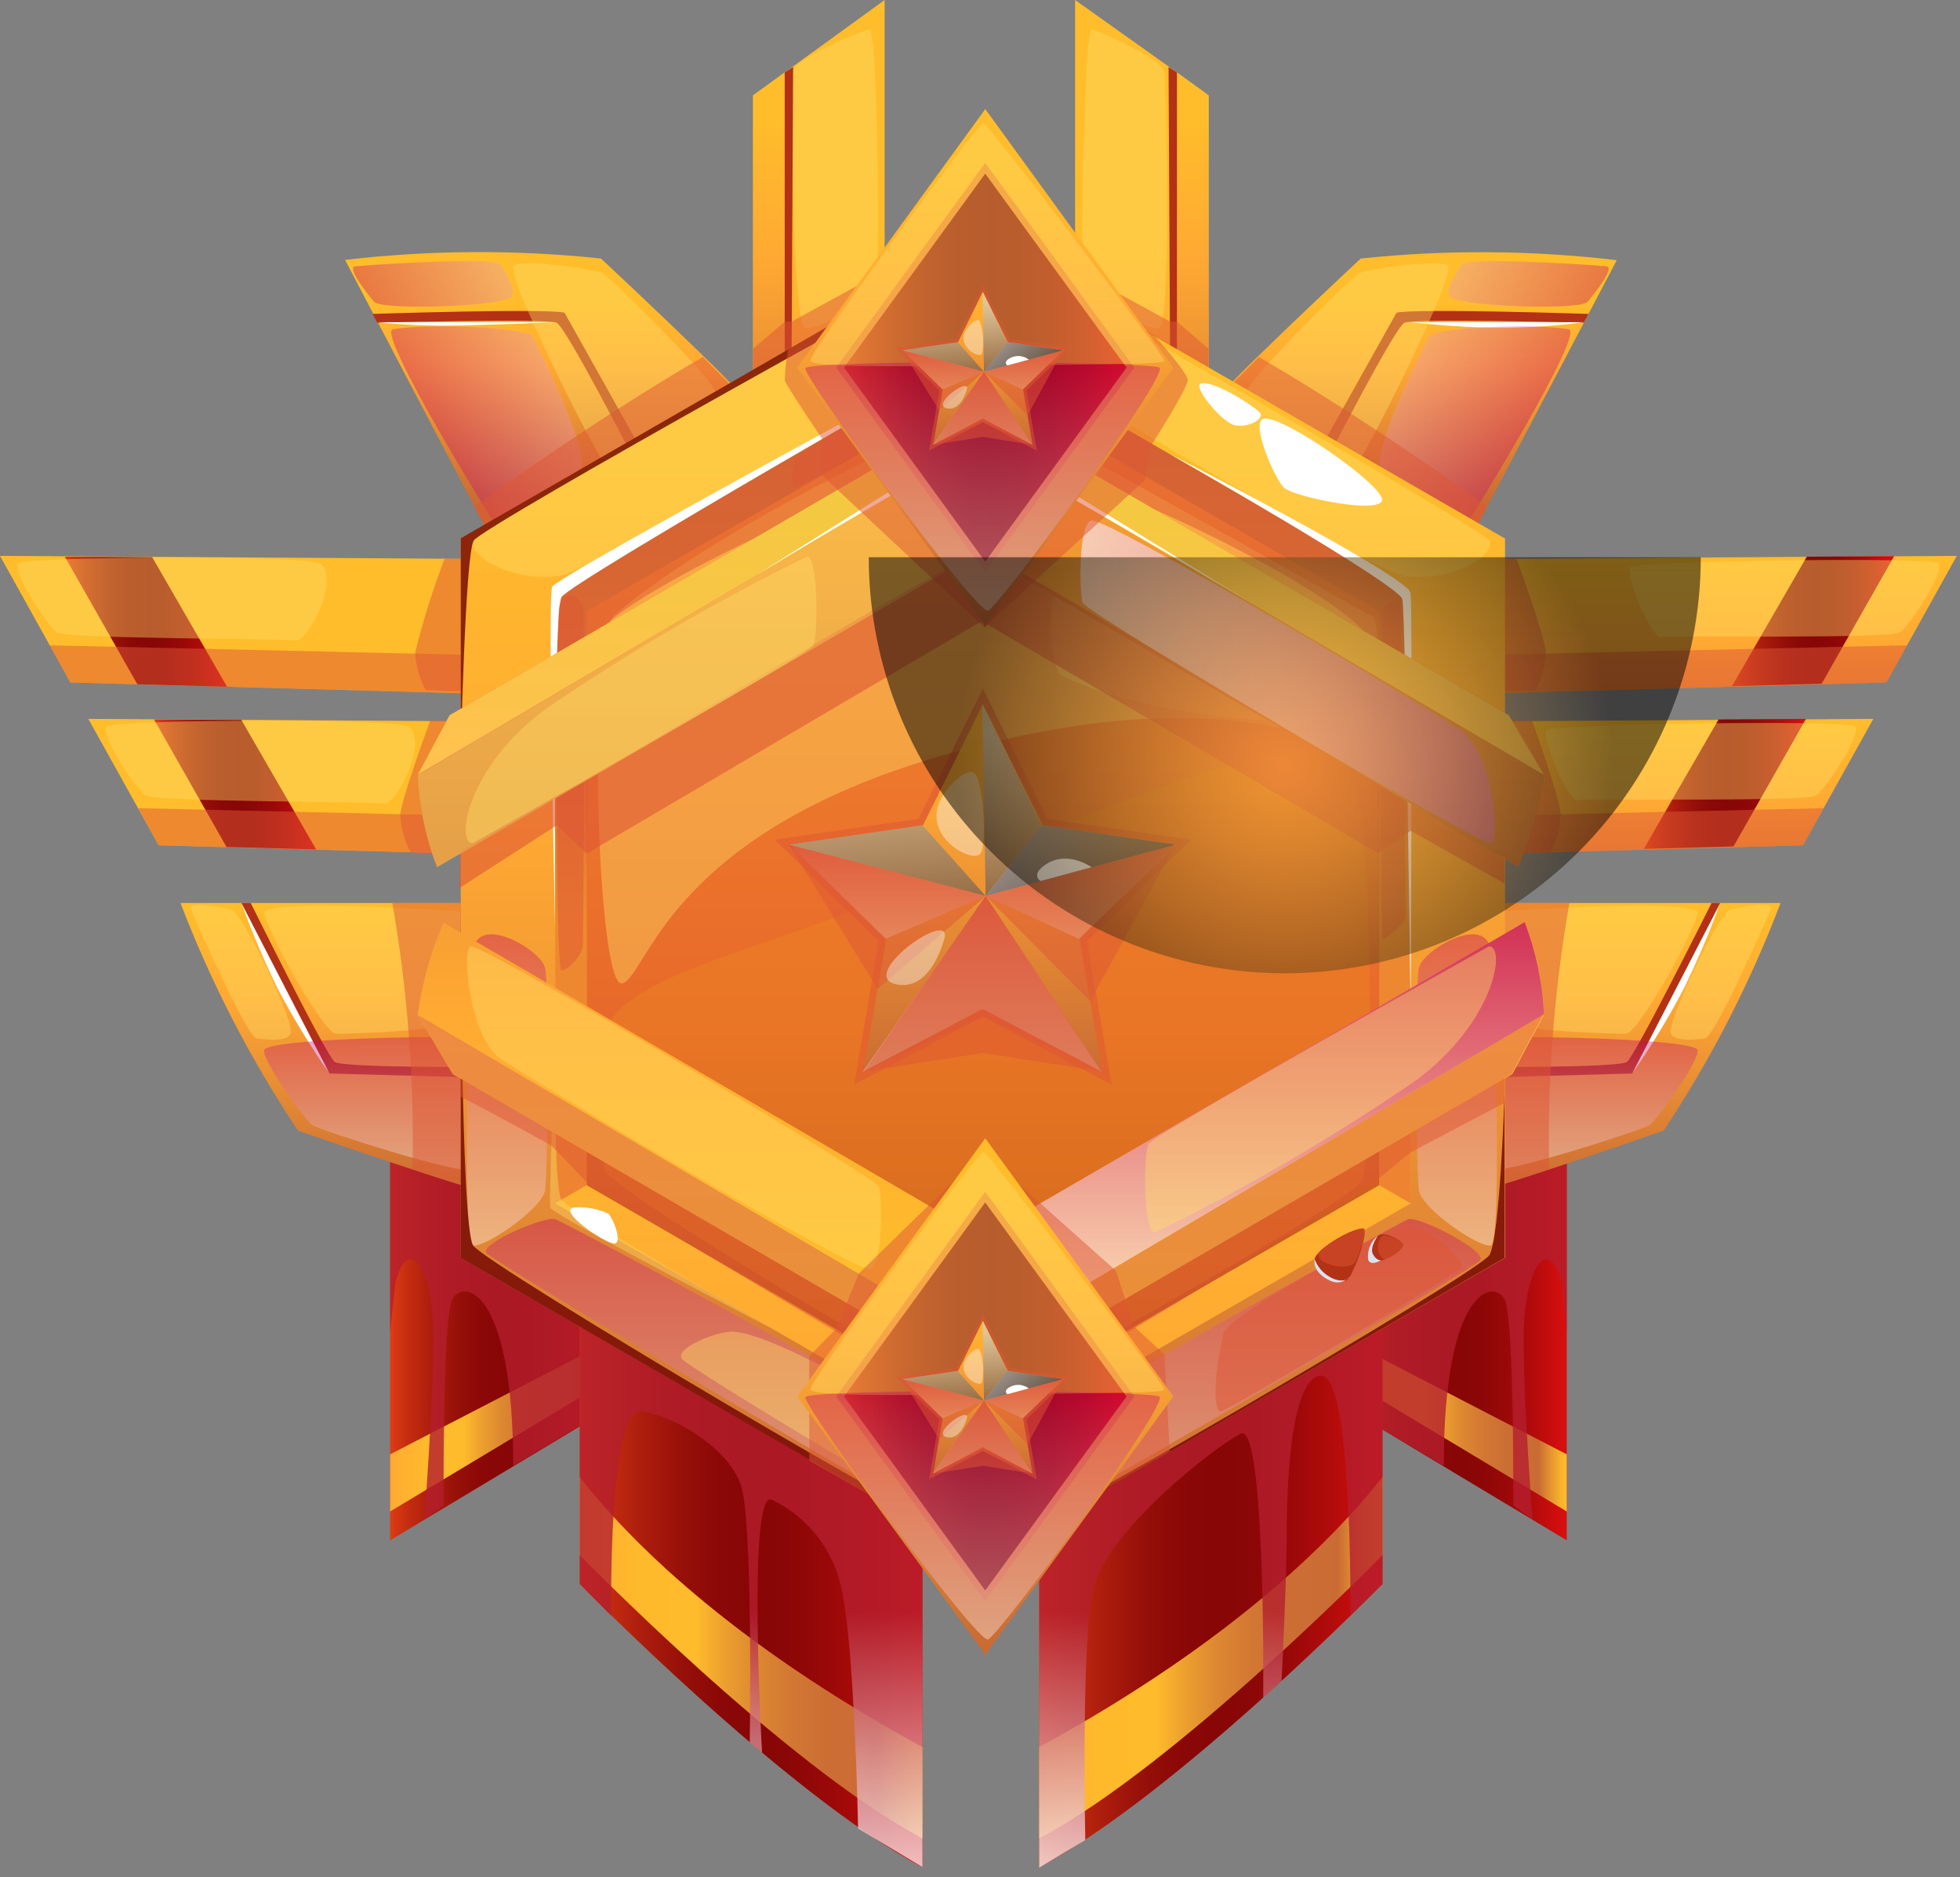 <svg width="142" height="136" viewBox="0 0 142 136" fill="none" xmlns="http://www.w3.org/2000/svg">
<rect x="0" y="0" width="142" height="136" fill="#808080" stroke="none"/>
<path d="M28.262 78.09V111.59L43.812 102.25L44.592 78.94L28.262 78.09Z" fill="url(#paint0_linear_6456_59183)"/>
<path d="M28.262 105.36L43.932 97.26L43.812 100.16L28.262 109.5V105.36Z" fill="url(#paint1_linear_6456_59183)"/>
<path style="mix-blend-mode:multiply" opacity="0.8" d="M28.652 92.92C29.562 89.32 31.382 91.83 31.382 96.92C31.382 102.01 30.742 110.06 30.742 110.06L32.142 109.06C32.142 109.06 32.052 95.8 32.742 94.2C33.432 92.6 37.182 93.14 37.182 106.2L43.812 102.2L44.592 78.89L28.262 78.04V96.47L28.652 92.92Z" fill="url(#paint2_linear_6456_59183)"/>
<path d="M113.51 78.09V111.59L97.96 102.25L97.18 78.94L113.51 78.09Z" fill="url(#paint3_linear_6456_59183)"/>
<path d="M113.512 105.36L97.852 97.26L97.962 100.16L113.512 109.5V105.36Z" fill="url(#paint4_linear_6456_59183)"/>
<path style="mix-blend-mode:multiply" opacity="0.8" d="M113.13 92.92C112.21 89.32 110.39 91.83 110.39 96.92C110.39 102.01 111.03 110.06 111.03 110.06L109.63 109.06C109.63 109.06 109.72 95.8 109.03 94.2C108.34 92.6 104.6 93.14 104.6 106.2L97.96 102.2L97.18 78.89L113.51 78.04V96.47L113.13 92.92Z" fill="url(#paint5_linear_6456_59183)"/>
<path d="M66.83 102.44V135.27C56.91 130 42 114.75 42 114.75V92.05L66.83 102.44Z" fill="url(#paint6_linear_6456_59183)"/>
<path d="M66.83 126.57V133.18C56.91 127.94 42 112.66 42 112.66V107C45.41 111.39 52.72 118.86 66.83 126.57Z" fill="url(#paint7_linear_6456_59183)"/>
<path d="M75.289 102.44V135.27C85.209 130.03 100.159 114.75 100.159 114.75V92.05L75.289 102.44Z" fill="url(#paint8_linear_6456_59183)"/>
<path d="M75.289 126.57V133.18C85.209 127.94 100.159 112.66 100.159 112.66V107C96.709 111.39 89.399 118.86 75.289 126.57Z" fill="url(#paint9_linear_6456_59183)"/>
<path style="mix-blend-mode:multiply" opacity="0.8" d="M44.28 117.06C44.28 117.06 44.05 101.99 46.41 102.25C48.77 102.51 52.81 104.9 53.69 107.63C54.57 110.36 54.32 126.23 54.32 126.23L55.21 126.97C55.21 126.97 54.11 107.7 55.94 108.65C57.3 109.311 58.479 110.294 59.373 111.514C60.267 112.734 60.849 114.154 61.07 115.65C61.92 119.95 62.17 132.47 62.17 132.47L66.83 135.26V102.44L42 92.05V114.75L44.28 117.06Z" fill="url(#paint10_linear_6456_59183)"/>
<path style="mix-blend-mode:multiply" opacity="0.8" d="M97.829 117.06C97.829 117.06 98.029 99.4 95.669 99.66C93.309 99.92 93.219 108.86 93.219 111.59C93.219 114.32 92.849 121.77 92.849 121.77L91.519 123C91.519 123 91.709 102.92 89.879 103.86C88.049 104.8 79.999 111 79.159 115.3C78.319 119.6 78.629 133.3 78.629 133.3L75.289 135.3V102.44L100.159 92.05V114.75L97.829 117.06Z" fill="url(#paint11_linear_6456_59183)"/>
<path d="M81.09 52.43L135.72 52.08L130.62 61.24L83.9 62.53L81.09 52.43Z" fill="url(#paint12_linear_6456_59183)"/>
<path d="M130.84 52.08L124.51 52.12L119.09 61.5L125.59 61.32L130.84 52.08Z" fill="url(#paint13_linear_6456_59183)"/>
<g style="mix-blend-mode:multiply" opacity="0.5">
<path d="M83.488 59.67L132.108 58.55L130.618 61.24L83.898 62.53L83.488 59.67Z" fill="#DE5634"/>
</g>
<g style="mix-blend-mode:soft-light" opacity="0.4">
<path d="M112.061 52.89C111.651 53.34 113.551 58.11 114.331 57.97C115.111 57.83 130.881 58.11 131.591 57.62C132.301 57.13 134.941 53.11 134.371 52.62C133.801 52.13 112.461 52.46 112.061 52.89Z" fill="#FFDF66"/>
</g>
<g style="mix-blend-mode:multiply" opacity="0.5">
<path d="M111 52.2C111 52.2 113 57.78 113.08 59C113.041 59.966 112.781 60.91 112.32 61.76L83.9 62.54L81.09 52.44L111 52.2Z" fill="#DE5634"/>
</g>
<path d="M61.028 52.43L6.398 52.08L11.498 61.24L58.218 62.53L61.028 52.43Z" fill="url(#paint14_linear_6456_59183)"/>
<path d="M11.16 52.12L17.49 52.16L22.91 61.54L16.41 61.36L11.16 52.12Z" fill="url(#paint15_linear_6456_59183)"/>
<g style="mix-blend-mode:multiply" opacity="0.5">
<path d="M58.632 59.67L10.012 58.55L11.502 61.24L58.222 62.53L58.632 59.67Z" fill="#DE5634"/>
</g>
<g style="mix-blend-mode:soft-light" opacity="0.4">
<path d="M29.672 52.69C31.002 54 28.602 58.36 27.822 58.21C27.042 58.06 11.242 58.11 10.532 57.62C9.822 57.13 7.182 53.11 7.752 52.62C8.322 52.13 28.892 52 29.672 52.69Z" fill="#FFDF66"/>
</g>
<g style="mix-blend-mode:multiply" opacity="0.5">
<path d="M31.17 52.2C31.17 52.2 29.11 57.78 29 59C29.039 59.966 29.299 60.91 29.76 61.76L58.18 62.54L61 52.43L31.17 52.2Z" fill="#DE5634"/>
</g>
<path d="M87.148 40.62L141.768 40.27L136.668 49.44L89.948 50.73L87.148 40.62Z" fill="url(#paint16_linear_6456_59183)"/>
<path d="M137.23 40.29L130.9 40.33L125.48 49.71L131.98 49.53L137.23 40.29Z" fill="url(#paint17_linear_6456_59183)"/>
<g style="mix-blend-mode:multiply" opacity="0.5">
<path d="M89.551 47.86L138.171 46.75L136.671 49.44L89.951 50.73L89.551 47.86Z" fill="#DE5634"/>
</g>
<g style="mix-blend-mode:soft-light" opacity="0.4">
<path d="M118.12 41.08C117.71 41.53 119.61 46.3 120.38 46.16C121.15 46.02 136.94 46.3 137.65 45.81C138.36 45.32 141 41.3 140.42 40.81C139.84 40.32 118.51 40.65 118.12 41.08Z" fill="#FFDF66"/>
</g>
<g style="mix-blend-mode:multiply" opacity="0.5">
<path d="M109.869 40.48C109.869 40.48 111.929 46.06 111.999 47.27C111.96 48.238 111.697 49.183 111.229 50.031L89.999 50.73L87.199 40.62L109.869 40.48Z" fill="#DE5634"/>
</g>
<path d="M54.63 40.62L0 40.27L5.1 49.44L51.82 50.73L54.63 40.62Z" fill="url(#paint18_linear_6456_59183)"/>
<path d="M4.699 40.33L11.029 40.37L16.449 49.75L9.949 49.57L4.699 40.33Z" fill="url(#paint19_linear_6456_59183)"/>
<g style="mix-blend-mode:multiply" opacity="0.5">
<path d="M52.222 47.86L3.602 46.75L5.102 49.44L51.822 50.73L52.222 47.86Z" fill="#DE5634"/>
</g>
<g style="mix-blend-mode:soft-light" opacity="0.4">
<path d="M23.272 40.88C24.632 42.17 22.202 46.55 21.422 46.4C20.642 46.25 4.832 46.3 4.132 45.81C3.432 45.32 0.772 41.3 1.352 40.81C1.932 40.32 22.492 40.14 23.272 40.88Z" fill="#FFDF66"/>
</g>
<g style="mix-blend-mode:multiply" opacity="0.5">
<path d="M32.208 40.48C31.36 42.698 30.649 44.966 30.078 47.27C30.127 48.227 30.39 49.16 30.848 50.001L51.848 50.7L54.658 40.59L32.208 40.48Z" fill="#DE5634"/>
</g>
<path d="M36.542 50.65L33.852 42.21L36.522 38.85L54.562 27.97V6.91L56.852 5.25L64.092 0V35.93L36.542 50.65Z" fill="url(#paint20_linear_6456_59183)"/>
<path d="M33.852 42.21L56.852 29.04V5.25L54.562 6.91V27.97L36.522 38.85L33.852 42.21Z" fill="url(#paint21_linear_6456_59183)"/>
<g style="mix-blend-mode:soft-light" opacity="0.4">
<path d="M57.378 5.25C57.258 6.6 57.478 23.34 58.268 23.73C59.058 24.12 63.108 21.83 63.448 20.9C63.788 19.97 63.578 2.07 62.998 2.14C62.418 2.21 57.458 4.31 57.378 5.25Z" fill="#FFDF66"/>
</g>
<path style="mix-blend-mode:multiply" opacity="0.37" d="M57.51 29.34C55.46 31 35 42.21 34.73 42.93C34.38 43.87 37.09 48.22 38.38 47.86C39.67 47.5 64 33.7 64.06 33.05C64.12 32.4 64.17 28.81 63.58 28.58C62.99 28.35 58.3 28.7 57.51 29.34Z" fill="url(#paint22_linear_6456_59183)"/>
<path d="M33.852 42.93L57.332 29.3L57.462 4.85L56.852 5.25V29.04L33.852 42.21V42.93Z" fill="#B33114"/>
<g style="mix-blend-mode:soft-light" opacity="0.4">
<path d="M54.809 28.21C53.469 28.3 36.809 39.01 36.809 39.32C36.809 39.63 33.869 41.44 34.579 41.4C35.289 41.36 56.359 29.42 56.389 29C56.419 28.58 55.529 28.16 54.809 28.21Z" fill="#FFDF66"/>
</g>
<g style="mix-blend-mode:soft-light" opacity="0.4">
<path d="M33.852 42.93C33.852 42.93 44.962 37.33 50.652 33.75C56.342 30.17 57.512 29.34 57.512 29.34L33.852 42.93Z" fill="#FFDF66"/>
</g>
<g style="mix-blend-mode:multiply" opacity="0.5">
<path d="M54.561 25.27L56.851 23.3H57.351L64.091 19.61V35.93L56.391 39.81L52.621 29.14L54.561 27.97V25.27Z" fill="#DE5634"/>
</g>
<path d="M105.581 50.65L108.271 42.21L105.601 38.85L87.561 27.97V6.91L85.271 5.25L77.891 0V35.85L105.581 50.65Z" fill="url(#paint23_linear_6456_59183)"/>
<path d="M108.27 42.21L85.269 29.04V5.25L87.559 6.91V27.97L105.6 38.85L108.27 42.21Z" fill="url(#paint24_linear_6456_59183)"/>
<g style="mix-blend-mode:soft-light" opacity="0.4">
<path d="M84.358 5.25C84.478 6.6 84.818 23.34 84.038 23.73C83.258 24.12 78.898 21.6 78.558 20.68C78.218 19.76 78.558 2.07 79.088 2.14C79.618 2.21 84.278 4.31 84.358 5.25Z" fill="#FFDF66"/>
</g>
<path style="mix-blend-mode:multiply" opacity="0.37" d="M84.611 29.34C86.611 31.03 107.111 42.21 107.391 42.93C107.741 43.87 105.031 48.22 103.741 47.86C102.451 47.5 78.111 33.7 78.061 33.05C78.011 32.4 77.951 28.81 78.541 28.58C79.131 28.35 83.821 28.7 84.611 29.34Z" fill="url(#paint25_linear_6456_59183)"/>
<path d="M108.27 42.93L84.79 29.3L84.66 4.85L85.27 5.25V29.04L108.27 42.21V42.93Z" fill="#B33114"/>
<g style="mix-blend-mode:soft-light" opacity="0.4">
<path d="M87.311 28.21C88.651 28.3 105.311 39.01 105.311 39.32C105.311 39.63 108.251 41.44 107.541 41.4C106.831 41.36 85.761 29.42 85.731 29C85.701 28.58 86.591 28.16 87.311 28.21Z" fill="#FFDF66"/>
</g>
<g style="mix-blend-mode:soft-light" opacity="0.4">
<path d="M108.269 42.93C108.269 42.93 97.149 37.33 91.469 33.75C85.789 30.17 84.609 29.34 84.609 29.34L108.269 42.93Z" fill="#FFDF66"/>
</g>
<g style="mix-blend-mode:multiply" opacity="0.5">
<path d="M87.561 25.27L85.271 23.3H84.771L78.031 19.61V35.93L85.731 39.81L89.501 29.14L87.561 27.97V25.27Z" fill="#DE5634"/>
</g>
<path d="M35.208 86.29C35.118 86.61 21.588 81.91 21.588 81.91C18.149 76.746 15.294 71.215 13.078 65.42H36.188L35.208 86.29Z" fill="url(#paint26_linear_6456_59183)"/>
<path d="M17.488 65.42C17.488 65.42 22.878 76.57 23.868 77.77L35.558 78.09V77.29C35.558 77.29 24.858 77.38 24.248 76.93C23.638 76.48 18.168 65.42 18.168 65.42H17.488Z" fill="#B33114"/>
<path d="M17.488 65.42L23.868 77.77C22.484 75.796 21.228 73.735 20.108 71.6C19.13 69.586 18.255 67.523 17.488 65.42Z" fill="white"/>
<g style="mix-blend-mode:soft-light" opacity="0.4">
<path d="M19.14 66.18C20.03 68.84 23.59 74.89 24.33 74.89C25.07 74.89 33.64 74.74 34.43 73.51C35.22 72.28 35.9 66.3 35.21 66.18C34.52 66.06 18.74 65 19.14 66.18Z" fill="#FFDF66"/>
</g>
<g style="mix-blend-mode:soft-light" opacity="0.4">
<path d="M13.842 65.89C14.942 68.5 18.002 75.14 18.572 75.22C19.142 75.3 21.052 75.54 21.082 74.74C21.082 73.47 17.542 66.06 16.742 65.89C15.942 65.72 13.572 65.25 13.842 65.89Z" fill="#FFDF66"/>
</g>
<path style="mix-blend-mode:multiply" opacity="0.37" d="M19.131 76.09C19.031 76.92 22.131 81.17 22.621 81.51C23.111 81.85 33.511 85.2 34.191 84.72C34.871 84.24 35.191 75.48 34.661 75.23C34.131 74.98 19.251 75.18 19.131 76.09Z" fill="url(#paint27_linear_6456_59183)"/>
<g style="mix-blend-mode:multiply" opacity="0.5">
<path d="M28.422 65.42C29.537 71.79 30.026 78.254 29.882 84.72L35.212 86.29L36.212 65.42H28.422Z" fill="#DE5634"/>
</g>
<path d="M106.91 86.29C107 86.61 120.53 81.91 120.53 81.91C123.955 76.744 126.796 71.213 129 65.42H105.93L106.91 86.29Z" fill="url(#paint28_linear_6456_59183)"/>
<path d="M124.629 65.42C124.629 65.42 119.239 76.57 118.249 77.77L106.559 78.09V77.29C106.559 77.29 117.259 77.38 117.869 76.93C118.479 76.48 123.999 65.42 123.999 65.42H124.629Z" fill="#B33114"/>
<path d="M124.63 65.42L118.25 77.77C119.631 75.796 120.883 73.735 122 71.6C122.982 69.586 123.86 67.523 124.63 65.42Z" fill="white"/>
<g style="mix-blend-mode:soft-light" opacity="0.4">
<path d="M123 66.18C122.11 68.84 118.55 74.89 117.81 74.89C117.07 74.89 108.5 74.74 107.71 73.51C106.92 72.28 106.24 66.3 106.93 66.18C107.62 66.06 123.38 65 123 66.18Z" fill="#FFDF66"/>
</g>
<g style="mix-blend-mode:soft-light" opacity="0.4">
<path d="M128.279 65.89C127.179 68.5 124.119 75.14 123.549 75.22C122.979 75.3 121.069 75.54 121.039 74.74C121.039 73.47 124.579 66.06 125.369 65.89C126.159 65.72 128.549 65.25 128.279 65.89Z" fill="#FFDF66"/>
</g>
<path style="mix-blend-mode:multiply" opacity="0.37" d="M122.998 76.09C123.098 76.92 119.998 81.17 119.508 81.51C119.018 81.85 108.618 85.2 107.938 84.72C107.258 84.24 106.938 75.48 107.468 75.23C107.998 74.98 122.868 75.18 122.998 76.09Z" fill="url(#paint29_linear_6456_59183)"/>
<g style="mix-blend-mode:multiply" opacity="0.5">
<path d="M113.7 65.42C112.585 71.79 112.096 78.254 112.24 84.72L106.91 86.29L105.91 65.42H113.7Z" fill="#DE5634"/>
</g>
<path d="M88.371 28.73C88.131 28.5 98.581 18.73 98.581 18.73C104.75 18.08 110.972 18.12 117.131 18.85L106.391 39.29L88.371 28.73Z" fill="url(#paint30_linear_6456_59183)"/>
<path d="M115.079 22.741C115.079 22.741 102.709 22.331 101.179 22.651L95.469 32.85L96.179 33.221C96.179 33.221 101.069 23.7 101.749 23.38C102.429 23.06 114.749 23.38 114.749 23.38L115.079 22.741Z" fill="#B33114"/>
<path d="M114.769 23.34H102.059C102.059 23.34 105.059 23.68 108.269 23.75C110.442 23.764 112.614 23.627 114.769 23.34Z" fill="white"/>
<path style="mix-blend-mode:multiply" opacity="0.37" d="M113.649 23.85C110.869 23.4 103.859 23.73 103.519 24.39C103.179 25.05 99.319 32.71 100.049 33.98C100.779 35.25 105.749 38.63 106.169 38.08C106.589 37.53 114.879 24.05 113.649 23.85Z" fill="url(#paint31_linear_6456_59183)"/>
<path style="mix-blend-mode:multiply" opacity="0.37" d="M116.369 19.29C113.539 19.05 106.239 18.67 105.909 19.14C105.579 19.61 104.469 21.19 105.159 21.58C106.269 22.21 114.499 22.49 115.019 21.86C115.539 21.23 117.059 19.35 116.369 19.29Z" fill="url(#paint32_linear_6456_59183)"/>
<g style="mix-blend-mode:soft-light" opacity="0.4">
<path d="M104.871 19.23C104.191 18.76 99.001 19.51 98.461 19.8C97.921 20.09 90.131 27.73 90.231 28.55C90.331 29.37 97.931 33.77 98.421 33.39C98.911 33.01 105.631 19.76 104.871 19.23Z" fill="#FFDF66"/>
</g>
<g style="mix-blend-mode:multiply" opacity="0.5">
<path d="M107.761 36.68C107.761 36.68 99.261 30.54 91.201 25.86L88.371 28.73L106.371 39.29L107.761 36.68Z" fill="#DE5634"/>
</g>
<path d="M53.75 28.73C53.99 28.5 43.54 18.73 43.54 18.73C37.376 18.074 31.157 18.107 25 18.83L35.73 39.29L53.75 28.73Z" fill="url(#paint33_linear_6456_59183)"/>
<path d="M27 22.741C27 22.741 39.37 22.331 40.9 22.651L46.61 32.85L45.9 33.221C45.9 33.221 41.01 23.7 40.33 23.38C39.65 23.06 27.33 23.38 27.33 23.38L27 22.741Z" fill="#B33114"/>
<path d="M27.352 23.34H40.352C40.352 23.34 36.552 23.51 33.352 23.58C31.349 23.628 29.344 23.548 27.352 23.34Z" fill="white"/>
<path style="mix-blend-mode:multiply" opacity="0.37" d="M28.468 23.85C31.248 23.4 38.258 23.73 38.598 24.39C38.938 25.05 42.798 32.71 42.068 33.98C41.338 35.25 36.368 38.63 35.948 38.08C35.528 37.53 27.238 24.05 28.468 23.85Z" fill="url(#paint34_linear_6456_59183)"/>
<path style="mix-blend-mode:multiply" opacity="0.37" d="M25.751 19.29C28.581 19.05 35.881 18.67 36.211 19.14C36.541 19.61 37.651 21.19 36.951 21.58C35.851 22.21 27.621 22.49 27.101 21.86C26.581 21.23 25.061 19.35 25.751 19.29Z" fill="url(#paint35_linear_6456_59183)"/>
<g style="mix-blend-mode:soft-light" opacity="0.4">
<path d="M37.251 19.23C37.931 18.76 43.121 19.51 43.661 19.8C44.201 20.09 51.991 27.73 51.891 28.55C51.791 29.37 44.191 33.77 43.701 33.39C43.211 33.01 36.491 19.76 37.251 19.23Z" fill="#FFDF66"/>
</g>
<g style="mix-blend-mode:multiply" opacity="0.5">
<path d="M34.359 36.68C34.359 36.68 42.859 30.54 50.919 25.86L53.749 28.73L35.749 39.29L34.359 36.68Z" fill="#DE5634"/>
</g>
<path d="M71.209 17.18L33.379 39.02V91.13L71.209 112.97L109.039 91.13V39.02L71.209 17.18Z" fill="url(#paint36_linear_6456_59183)"/>
<path d="M40.219 87.18V42.97L71.209 25.08L102.199 42.97V87.18L71.209 105.07L40.219 87.18Z" fill="url(#paint37_linear_6456_59183)"/>
<path d="M42.5 85.86V44.28L71.21 27.71L99.92 44.28V85.86L71.21 102.44L42.5 85.86Z" fill="url(#paint38_linear_6456_59183)"/>
<g style="mix-blend-mode:soft-light" opacity="0.4">
<path d="M34.322 39.16C33.861 40.56 37.871 42.28 40.712 41.67C43.551 41.06 70.162 25.43 70.811 24C71.007 22.055 71.007 20.096 70.811 18.15C69.871 18.18 34.551 38.47 34.322 39.16Z" fill="#FFDF66"/>
</g>
<g style="mix-blend-mode:soft-light" opacity="0.4">
<path d="M107.909 39.16C108.379 40.56 104.359 42.28 101.529 41.67C98.699 41.06 72.319 25.28 71.419 24C70.959 23.35 70.809 18.15 71.419 18.15C72.359 18.18 107.679 38.47 107.909 39.16Z" fill="#FFDF66"/>
</g>
<path style="mix-blend-mode:multiply" opacity="0.37" d="M34.281 68.79C34.031 70.35 33.41 90.08 34.281 90.23C35.151 90.38 39.281 87.57 39.49 86.23C39.7 84.89 39.8 71.41 39.49 70.11C39.181 68.81 34.711 66.2 34.281 68.79Z" fill="url(#paint39_linear_6456_59183)"/>
<path style="mix-blend-mode:multiply" opacity="0.37" d="M107.999 68.79C108.259 70.35 108.879 90.08 107.999 90.23C107.119 90.38 102.999 87.57 102.799 86.23C102.599 84.89 102.489 71.41 102.799 70.11C103.109 68.81 107.559 66.2 107.999 68.79Z" fill="url(#paint40_linear_6456_59183)"/>
<path style="mix-blend-mode:multiply" opacity="0.37" d="M35.231 90.77C35.691 91.44 69.761 111.59 70.281 111.59C70.531 111.59 70.881 106.59 70.881 106.02C70.881 104.47 40.751 88.47 40.221 88.32C39.441 88.1 34.771 90.08 35.231 90.77Z" fill="url(#paint41_linear_6456_59183)"/>
<path style="mix-blend-mode:multiply" opacity="0.37" d="M107.241 91.3C106.791 91.97 72.081 112.05 71.561 112.05C71.433 109.897 71.474 107.737 71.681 105.59C72.781 104.49 101.511 88.47 102.041 88.32C102.821 88.1 107.711 90.61 107.241 91.3Z" fill="url(#paint42_linear_6456_59183)"/>
<g style="mix-blend-mode:multiply" opacity="0.37">
<path d="M43.811 84.76C41.811 73.24 42.921 72.51 57.211 67.64C71.501 62.77 95.671 50.23 97.801 55.64C99.931 61.05 99.191 84.27 98.711 85.53C98.231 86.79 73.271 101.14 71.211 101.18C69.151 101.22 44.001 86.05 43.811 84.76Z" fill="#ED8A1D"/>
</g>
<g style="mix-blend-mode:soft-light" opacity="0.4">
<path d="M99.299 44.57C98.789 44.45 72.849 29.46 71.389 29.57C69.929 29.68 51.919 38.13 44.509 44.57C42.509 46.27 43.249 71.71 45.079 71.24C46.909 70.77 48.259 60.49 68.339 54.71C88.109 49.03 96.709 53.95 98.849 54.83C99.459 55 100.449 44.85 99.299 44.57Z" fill="#FFDF66"/>
</g>
<g style="mix-blend-mode:multiply" opacity="0.5">
<path d="M40.219 87.18V43L71.219 25.11L102.199 43V87.18L99.919 85.86C99.919 85.86 100.059 47.43 99.229 46.23C96.229 41.93 73.359 31.47 69.589 32.63C65.819 33.79 45.359 42.5 43.079 46.15C42.309 47.38 42.499 85.86 42.499 85.86L40.219 87.18Z" fill="#DE5634"/>
</g>
<g style="mix-blend-mode:soft-light" opacity="0.4">
<path d="M76.999 49C84.719 52.52 96.349 52.59 97.419 51.91C98.489 51.23 99.189 46.29 97.519 45.45C95.849 44.61 82.589 37.56 79.099 38.32C75.609 39.08 75.629 48.38 76.999 49Z" fill="#FFDF66"/>
</g>
<path opacity="0.8" d="M33.379 54.89C33.379 54.78 33.699 40.2 34.319 39.16C34.939 38.12 70.389 18.46 71.419 18.16C72.449 17.86 85.739 25.54 85.739 25.54L71.209 17.18L33.379 39V54.89Z" fill="#700000"/>
<path d="M84.75 32.89C84.75 32.89 101.37 42.35 101.6 43.41C101.83 44.47 102.2 73.05 102.2 73.05C102.2 73.05 102.35 44.19 102.2 42.97C102.05 41.75 84.75 32.89 84.75 32.89Z" fill="white"/>
<path d="M40.22 67.2C40.22 67.2 39.67 43.3 40 42.52C40.33 41.74 71.21 25.08 71.21 25.08C71.21 25.08 41.29 42.18 40.68 43.26C40.07 44.34 40.22 67.2 40.22 67.2Z" fill="white"/>
<path opacity="0.8" d="M33.379 91.13L71.209 113L108.999 91.13V79.26C108.999 79.26 108.679 89.62 107.909 90.92C107.139 92.22 73.249 111.92 71.519 112.05C69.789 112.18 35.189 91.6 34.279 90.23C33.369 88.86 33.379 64.58 33.379 64.58V91.13Z" fill="#700000"/>
<g style="mix-blend-mode:soft-light" opacity="0.4">
<path d="M40.22 75.86C40.22 75.86 40.11 86.06 40.68 86.92C41.25 87.78 55.94 96.26 55.94 96.26C55.94 96.26 40 88 39.87 87.49C39.74 86.98 40.22 75.86 40.22 75.86Z" fill="#FFDF66"/>
</g>
<g style="mix-blend-mode:soft-light" opacity="0.4">
<path d="M53.002 96.47C51.882 96.47 48.752 97.72 49.432 98.47C50.112 99.22 68.732 110.47 70.852 111.22C71.552 111.48 71.482 107.04 70.552 105.61C70.172 105 56.482 96.46 53.002 96.47Z" fill="#FFDF66"/>
</g>
<path d="M86.998 27.79C86.388 27.95 88.438 30.53 89.408 30.79C90.378 31.05 91.718 30.33 91.248 29.86C90.778 29.39 87.938 27.53 86.998 27.79Z" fill="white"/>
<path d="M91.528 30.34C90.598 30.59 92.308 34.66 93.038 35.34C93.768 36.02 100.278 37.34 100.128 36.16C99.978 34.98 92.828 30 91.528 30.34Z" fill="white"/>
<g style="mix-blend-mode:multiply" opacity="0.5">
<path d="M88.649 96.57C87.839 100.13 87.969 102.22 88.429 102.25C88.889 102.28 105.429 92.31 105.879 91.87C106.329 91.43 103.219 88.58 101.949 88.77C100.679 88.96 88.999 95.24 88.649 96.57Z" fill="#DE5634"/>
</g>
<g style="mix-blend-mode:multiply" opacity="0.5">
<path d="M42.229 44C41.829 42.81 40.599 42.81 40.489 44.15C40.379 45.49 40.189 70.26 40.679 70.3C41.169 70.34 42.189 69.12 42.229 68.55C42.269 67.98 42.419 44.55 42.229 44Z" fill="#DE5634"/>
</g>
<g style="mix-blend-mode:multiply" opacity="0.5">
<path d="M100.189 44.14C100.119 44.61 99.889 68 100.189 68C100.489 68 101.859 66.89 101.859 66.32C101.859 65.75 101.519 43.64 101.369 43.53C101.219 43.42 100.239 43.75 100.189 44.14Z" fill="#DE5634"/>
</g>
<g style="mix-blend-mode:multiply" opacity="0.5">
<path d="M71.21 27.33C71.21 27.79 57.88 35.39 57.56 35.39C57.24 35.39 57.36 33.39 57.79 33.06C58.22 32.73 71.11 25.06 71.21 25.27C71.255 25.956 71.255 26.644 71.21 27.33Z" fill="#DE5634"/>
</g>
<path d="M98.719 89C97.869 89 94.999 90.64 95.219 91.45C95.439 92.26 97.219 93.15 97.659 92.68C98.099 92.21 99.279 89 98.719 89Z" fill="#B33114"/>
<path d="M99.821 89.53C99.531 89.8 98.891 90.76 99.501 91.23C100.111 91.7 101.891 90.46 101.631 90.1C101.371 89.74 100.201 89.18 99.821 89.53Z" fill="#B33114"/>
<g style="mix-blend-mode:multiply" opacity="0.5">
<path d="M95.638 90.59C94.928 91.59 97.838 92.19 98.209 91.38C98.579 90.57 99.209 88.87 98.719 88.96C97.6 89.308 96.555 89.861 95.638 90.59Z" fill="#DE5634"/>
</g>
<path d="M95.23 91.18C95.424 91.739 95.815 92.208 96.33 92.5C97 92.9 97.59 92.81 97.76 92.5C97.591 92.7 97.359 92.836 97.103 92.885C96.846 92.934 96.58 92.894 96.35 92.77C95 92.15 95.23 91.18 95.23 91.18Z" fill="#DAE1EF"/>
<g style="mix-blend-mode:multiply" opacity="0.5">
<path d="M100.14 89.56C99.49 90.26 100 91.28 100.37 91.23C100.74 91.18 101.83 90.44 101.63 90.1C101.43 89.76 100.29 89.4 100.14 89.56Z" fill="#DE5634"/>
</g>
<path d="M99.82 89.53C99.82 89.53 99.22 90.36 99.46 90.84C99.7 91.32 100.04 91.31 100.04 91.31C100.04 91.31 99.26 91.77 99.12 91.24C99.08 90.919 99.124 90.593 99.246 90.293C99.369 89.994 99.566 89.731 99.82 89.53Z" fill="#DAE1EF"/>
<path d="M67.311 27.07C65.311 26.53 63.631 27.85 62.731 28.86C61.831 29.87 62.341 30.48 63.461 30.28C64.581 30.08 68.171 27.3 67.311 27.07Z" fill="#B33114"/>
<g style="mix-blend-mode:multiply" opacity="0.5">
<path d="M67.309 27.07C66.667 26.941 66.004 26.958 65.368 27.119C64.734 27.28 64.142 27.581 63.639 28C63.099 28.48 64.169 29.86 64.909 29.57C65.649 29.28 67.939 27.28 67.309 27.07Z" fill="#DE5634"/>
</g>
<g style="mix-blend-mode:soft-light" opacity="0.4">
<path d="M63.251 28.34C63.251 28.34 60.941 29.85 61.251 30.59C61.561 31.33 64.251 29.98 64.251 29.98C64.251 29.98 62.821 30.45 62.501 29.81C62.181 29.17 63.251 28.34 63.251 28.34Z" fill="#FFDF66"/>
</g>
<path d="M41.539 87.48C40.449 87.76 43.669 89.96 44.429 90.08C45.189 90.2 44.429 88.26 44.069 87.92C43.279 87.556 42.407 87.404 41.539 87.48Z" fill="white"/>
<path d="M71.182 89.61L32.132 66.84C31.21 68.968 30.581 71.212 30.262 73.51L32.812 77.81L71.182 100.1L109.552 77.81L111.862 73.51C111.785 71.222 111.312 68.965 110.462 66.84L71.182 89.61Z" fill="url(#paint43_linear_6456_59183)"/>
<path d="M32.812 77.81L30.262 73.51L71.182 97.48L111.862 73.51L109.552 77.81L71.182 100.1L32.812 77.81Z" fill="url(#paint44_linear_6456_59183)"/>
<g style="mix-blend-mode:multiply" opacity="0.5">
<path d="M30.262 73.51L32.812 77.81L33.392 78.17V79.46C33.392 79.46 35.582 80.57 39.882 82.95C40.022 83.03 42.582 85.73 42.582 85.73C42.582 85.73 70.222 102.44 71.222 102.44C72.512 102.44 99.932 85.36 99.932 85.36C99.932 85.36 102.062 83.56 102.282 83.44L109.002 79.89V78.11L109.512 77.81L111.822 73.51L71.142 97.51L30.262 73.51Z" fill="#DE5634"/>
</g>
<path style="mix-blend-mode:multiply" opacity="0.69" d="M71.18 89.61V97.48L111.86 73.48C111.753 71.196 111.28 68.944 110.46 66.81L71.18 89.61Z" fill="url(#paint45_linear_6456_59183)"/>
<g style="mix-blend-mode:soft-light" opacity="0.4">
<path d="M34.14 68.56C33.39 68.56 34 75.18 36.27 76.7C39.88 79.11 61.61 91.92 63 91.94C64 91.94 63.94 86.33 63.64 85.94C63.11 85.07 35.25 68.56 34.14 68.56Z" fill="#FFDF66"/>
</g>
<g style="mix-blend-mode:soft-light" opacity="0.4">
<path d="M83.261 82.82C82.781 83.3 82.851 89.49 83.661 89.3C90.214 86.097 96.524 82.421 102.541 78.3C108.331 74.05 109.151 68.44 107.851 68.57C107.851 68.57 84.231 81.82 83.261 82.82Z" fill="#FFDF66"/>
</g>
<path d="M70.942 40L110.002 62.8C110.924 60.672 111.553 58.428 111.872 56.13L109.322 51.82L70.942 29.54L32.572 51.82L30.262 56.13C30.338 58.418 30.812 60.675 31.662 62.8L70.942 40Z" fill="url(#paint46_linear_6456_59183)"/>
<path d="M109.312 51.82L111.862 56.13L70.942 32.16L30.262 56.13L32.572 51.82L70.942 29.54L109.312 51.82Z" fill="url(#paint47_linear_6456_59183)"/>
<g style="mix-blend-mode:multiply" opacity="0.6">
<path d="M99.832 61.8L102.192 60.19L109.002 64V62.24C109.002 62.24 106.282 60.52 102.002 58.15L99.712 56.73C99.712 56.73 72.092 40 71.092 40C69.802 40 42.352 56.6 42.352 56.6L40.072 57.8L33.382 61.69L33.262 64.35L40.362 59.77L42.502 61.84L71.122 45L99.832 61.8Z" fill="#DE5634"/>
</g>
<g style="mix-blend-mode:soft-light" opacity="0.4">
<path d="M70.942 40V32.16L30.262 56.16C30.369 58.444 30.842 60.696 31.662 62.83L70.942 40Z" fill="#FFDF66"/>
</g>
<path style="mix-blend-mode:multiply" opacity="0.69" d="M108 61.07C108.75 61.07 108.14 54.46 105.87 52.94C102.26 50.52 80.53 37.71 79.11 37.7C78.11 37.7 78.17 43.3 78.47 43.7C79 44.56 106.87 61.07 108 61.07Z" fill="url(#paint48_linear_6456_59183)"/>
<g style="mix-blend-mode:soft-light" opacity="0.4">
<path d="M58.86 46.82C59.33 46.33 59.27 40.15 58.46 40.33C51.911 43.54 45.602 47.216 39.58 51.33C33.78 55.58 32.97 61.19 34.27 61.07C34.27 61.07 57.89 47.82 58.86 46.82Z" fill="#FFDF66"/>
</g>
<path d="M90.839 43.81C90.839 43.81 72.139 32.6 70.939 32.6C69.739 32.6 54.809 41.66 54.809 41.66C54.809 41.66 70.479 31.73 70.909 31.73C71.339 31.73 90.839 43.81 90.839 43.81Z" fill="white"/>
<g style="mix-blend-mode:multiply" opacity="0.5">
<path d="M57.102 25.33C56.959 26.062 56.875 26.804 56.852 27.55C56.932 27.9 59.562 31.8 59.562 31.8V34.44L71.312 45.44L82.932 34.8L83.442 32.22C83.442 32.22 86.052 28.12 86.052 27.55C86.052 26.98 83.652 24.34 83.652 24.34L71.212 17.18L57.102 25.33Z" fill="#DE5634"/>
</g>
<path d="M85.002 26.63L84.942 26.55L71.452 8L71.382 7.9L71.312 8L57.822 26.55L57.762 26.63L57.822 26.72L71.312 45.24V45.44L71.382 45.34L71.452 45.44V45.24L84.942 26.72L85.002 26.63Z" fill="url(#paint49_linear_6456_59183)"/>
<g style="mix-blend-mode:multiply" opacity="0.5">
<path d="M60.578 26.63L71.378 11.8L82.178 26.63L71.378 41.46L60.578 26.63Z" fill="#DE5634"/>
</g>
<path d="M61.148 26.63L71.378 12.58L81.618 26.63L71.378 40.69L61.148 26.63Z" fill="url(#paint50_linear_6456_59183)"/>
<g style="mix-blend-mode:soft-light" opacity="0.4">
<path d="M71.218 8.93C69.998 10.09 58.488 25.71 58.718 26.14C58.948 26.57 63.448 26.58 72.088 26.48C80.728 26.38 84.288 26.39 84.358 26.14C84.428 25.89 71.438 8.72 71.218 8.93Z" fill="#FFDF66"/>
</g>
<path style="mix-blend-mode:multiply" opacity="0.37" d="M58.349 26.68C58.189 27.36 70.779 44.51 71.579 44.24C72.379 43.97 84.789 27.09 83.999 26.63C83.209 26.17 58.499 26.06 58.349 26.68Z" fill="url(#paint51_linear_6456_59183)"/>
<g style="mix-blend-mode:multiply" opacity="0.5">
<path d="M71.211 73.67L61.881 78.58L63.661 68.19L56.121 60.83L66.541 59.32L71.211 49.87L75.871 59.32L86.301 60.83L78.751 68.19L80.541 78.58L71.211 73.67Z" fill="#DE5634"/>
</g>
<path d="M85.209 61.19L80.179 60.45L78.799 60.26L75.539 59.78L71.209 51.01L66.879 59.78L57.199 61.19L64.209 68.01L62.549 77.65L71.209 73.1L79.859 77.65L78.209 68.01L85.209 61.19Z" fill="url(#paint52_linear_6456_59183)"/>
<path style="mix-blend-mode:multiply" opacity="0.37" d="M57.16 61.19L71.41 64.91L64.16 68.01L57.16 61.19Z" fill="url(#paint53_linear_6456_59183)"/>
<path style="mix-blend-mode:multiply" opacity="0.37" d="M85.16 61.19L71.41 64.91L78.16 68.01L85.16 61.19Z" fill="url(#paint54_linear_6456_59183)"/>
<path style="mix-blend-mode:multiply" opacity="0.37" d="M71.16 73.1L71.41 64.91L62.5 77.65L71.16 73.1Z" fill="url(#paint55_linear_6456_59183)"/>
<path style="mix-blend-mode:multiply" opacity="0.37" d="M79.81 77.65L71.41 64.91L71.16 73.1L79.81 77.65Z" fill="url(#paint56_linear_6456_59183)"/>
<path style="mix-blend-mode:color-dodge" opacity="0.5" d="M71.16 51.01L71.41 64.91L75.49 59.78L71.16 51.01Z" fill="url(#paint57_linear_6456_59183)"/>
<path style="mix-blend-mode:color-dodge" opacity="0.5" d="M85.16 61.19L71.41 64.91L75.49 59.78L85.16 61.19Z" fill="url(#paint58_linear_6456_59183)"/>
<path style="mix-blend-mode:color-dodge" opacity="0.5" d="M85.16 61.19L71.41 64.91L75.49 59.78L85.16 61.19Z" fill="url(#paint59_linear_6456_59183)"/>
<path style="mix-blend-mode:color-dodge" opacity="0.5" d="M66.83 59.78L71.41 64.91L57.16 61.19L66.83 59.78Z" fill="url(#paint60_linear_6456_59183)"/>
<path d="M75.492 62.83C74.772 63.44 75.382 63.83 75.382 63.83L79.092 62.83C79.092 62.83 77.152 61.42 75.492 62.83Z" fill="white"/>
<g style="mix-blend-mode:multiply" opacity="0.5">
<path d="M62.551 77.65C62.551 77.65 69.121 74.56 71.211 73.65L79.861 77.65L71.211 73.1L62.551 77.65Z" fill="#DE5634"/>
</g>
<g style="mix-blend-mode:multiply" opacity="0.5">
<path d="M57.16 61.19L71.41 64.91L63.58 71.65L57.16 61.19Z" fill="#DE5634"/>
</g>
<g style="mix-blend-mode:multiply" opacity="0.5">
<path d="M85.16 61.19L71.41 64.91L78.99 72.54L85.16 61.19Z" fill="#DE5634"/>
</g>
<g style="mix-blend-mode:multiply" opacity="0.5">
<path d="M62.551 77.65L71.411 64.91L79.861 77.65L71.211 76.28L62.551 77.65Z" fill="#DE5634"/>
</g>
<g style="mix-blend-mode:soft-light" opacity="0.4">
<path d="M68.001 58.26C67.081 60.82 70.581 62.6 71.051 61.81C71.521 61.02 71.231 56.65 70.631 56.05C70.031 55.45 68.361 57.22 68.001 58.26Z" fill="#F7FFFF"/>
</g>
<g style="mix-blend-mode:soft-light" opacity="0.4">
<path d="M65.119 71.34C66.999 71.59 67.999 69.47 68.419 68C69.049 65.66 61.729 70.88 65.119 71.34Z" fill="#F7FFFF"/>
</g>
<g style="mix-blend-mode:multiply" opacity="0.5">
<path d="M71.211 30.59L67.311 32.64L68.051 28.29L64.891 25.22L69.261 24.58L71.211 20.63L73.161 24.58L77.521 25.22L74.371 28.29L75.111 32.64L71.211 30.59Z" fill="#DE5634"/>
</g>
<path d="M77.029 25.38L74.939 25.07L74.369 24.99L73.009 24.79L71.209 21.14L69.409 24.79L65.379 25.38L68.299 28.21L67.609 32.22L71.209 30.33L74.809 32.22L74.119 28.21L77.029 25.38Z" fill="url(#paint61_linear_6456_59183)"/>
<path style="mix-blend-mode:multiply" opacity="0.37" d="M65.359 25.38L71.289 26.93L68.279 28.21L65.359 25.38Z" fill="url(#paint62_linear_6456_59183)"/>
<path style="mix-blend-mode:multiply" opacity="0.37" d="M77.009 25.38L71.289 26.93L74.099 28.21L77.009 25.38Z" fill="url(#paint63_linear_6456_59183)"/>
<path style="mix-blend-mode:multiply" opacity="0.37" d="M71.19 30.33L71.29 26.93L67.59 32.22L71.19 30.33Z" fill="url(#paint64_linear_6456_59183)"/>
<path style="mix-blend-mode:multiply" opacity="0.37" d="M74.791 32.22L71.291 26.93L71.191 30.33L74.791 32.22Z" fill="url(#paint65_linear_6456_59183)"/>
<path style="mix-blend-mode:color-dodge" opacity="0.5" d="M71.191 21.14L71.291 26.93L72.991 24.79L71.191 21.14Z" fill="url(#paint66_linear_6456_59183)"/>
<path style="mix-blend-mode:color-dodge" opacity="0.5" d="M77.009 25.38L71.289 26.93L72.989 24.79L77.009 25.38Z" fill="url(#paint67_linear_6456_59183)"/>
<path style="mix-blend-mode:color-dodge" opacity="0.5" d="M77.009 25.38L71.289 26.93L72.989 24.79L77.009 25.38Z" fill="url(#paint68_linear_6456_59183)"/>
<path style="mix-blend-mode:color-dodge" opacity="0.5" d="M69.389 24.79L71.289 26.93L65.359 25.38L69.389 24.79Z" fill="url(#paint69_linear_6456_59183)"/>
<path d="M73.001 26.06C72.701 26.31 73.001 26.48 73.001 26.48L74.54 26.06C74.321 25.886 74.05 25.792 73.77 25.792C73.491 25.792 73.22 25.886 73.001 26.06Z" fill="white"/>
<g style="mix-blend-mode:multiply" opacity="0.5">
<path d="M67.609 32.22C67.609 32.22 70.339 30.94 71.209 30.58L74.809 32.22L71.209 30.33L67.609 32.22Z" fill="#DE5634"/>
</g>
<g style="mix-blend-mode:multiply" opacity="0.5">
<path d="M65.359 25.38L71.289 26.93L68.039 29.73L65.359 25.38Z" fill="#DE5634"/>
</g>
<g style="mix-blend-mode:multiply" opacity="0.5">
<path d="M77.009 25.38L71.289 26.93L74.439 30.1L77.009 25.38Z" fill="#DE5634"/>
</g>
<g style="mix-blend-mode:multiply" opacity="0.5">
<path d="M67.609 32.22L71.289 26.93L74.809 32.22L71.209 31.65L67.609 32.22Z" fill="#DE5634"/>
</g>
<g style="mix-blend-mode:soft-light" opacity="0.4">
<path d="M69.872 24.16C69.492 25.22 70.942 25.96 71.142 25.64C71.308 24.84 71.249 24.009 70.972 23.24C70.722 23 70.002 23.72 69.872 24.16Z" fill="#F7FFFF"/>
</g>
<g style="mix-blend-mode:soft-light" opacity="0.4">
<path d="M68.68 29.6C69.45 29.7 69.88 28.82 70.05 28.21C70.31 27.24 67.27 29.41 68.68 29.6Z" fill="#F7FFFF"/>
</g>
<g style="mix-blend-mode:multiply" opacity="0.5">
<path d="M62.219 92.26L60.579 96.26L58.629 98.25V105.81L71.209 112.97L84.749 105.16L84.359 98.12L82.179 96.11L80.839 92.05L71.219 83.47L62.219 92.26Z" fill="#DE5634"/>
</g>
<path d="M85.002 101.17L84.942 101.08L71.452 82.56L71.382 82.46L71.312 82.56L57.822 101.08L57.762 101.17L57.822 101.25L71.312 119.77V119.97L71.382 119.87L71.452 119.97V119.77L84.942 101.25L85.002 101.17Z" fill="url(#paint70_linear_6456_59183)"/>
<g style="mix-blend-mode:multiply" opacity="0.5">
<path d="M60.578 101.17L71.378 86.34L82.178 101.17L71.378 116L60.578 101.17Z" fill="#DE5634"/>
</g>
<path d="M61.148 101.17L71.378 87.11L81.618 101.17L71.378 115.22L61.148 101.17Z" fill="url(#paint71_linear_6456_59183)"/>
<g style="mix-blend-mode:soft-light" opacity="0.4">
<path d="M71.218 83.46C70.008 84.62 58.488 100.24 58.718 100.67C58.948 101.1 63.448 101.11 72.088 101.01C80.728 100.91 84.288 100.93 84.358 100.67C84.428 100.41 71.438 83.25 71.218 83.46Z" fill="#FFDF66"/>
</g>
<path style="mix-blend-mode:multiply" opacity="0.37" d="M58.349 101.22C58.189 101.89 70.779 119.04 71.579 118.77C72.379 118.5 84.789 101.62 83.999 101.17C83.209 100.72 58.499 100.6 58.349 101.22Z" fill="url(#paint72_linear_6456_59183)"/>
<g style="mix-blend-mode:multiply" opacity="0.5">
<path d="M71.211 105.12L67.311 107.17L68.051 102.83L64.891 99.75L69.261 99.11L71.211 95.16L73.161 99.11L77.521 99.75L74.371 102.83L75.111 107.17L71.211 105.12Z" fill="#DE5634"/>
</g>
<path d="M77.029 99.91L74.939 99.6L74.369 99.52L73.009 99.32L71.209 95.68L69.409 99.32L65.379 99.91L68.299 102.75L67.609 106.75L71.209 104.86L74.809 106.75L74.119 102.75L77.029 99.91Z" fill="url(#paint73_linear_6456_59183)"/>
<path style="mix-blend-mode:multiply" opacity="0.37" d="M65.359 99.91L71.289 101.46L68.279 102.75L65.359 99.91Z" fill="url(#paint74_linear_6456_59183)"/>
<path style="mix-blend-mode:multiply" opacity="0.37" d="M77.009 99.91L71.289 101.46L74.099 102.75L77.009 99.91Z" fill="url(#paint75_linear_6456_59183)"/>
<path style="mix-blend-mode:multiply" opacity="0.37" d="M71.19 104.86L71.29 101.46L67.59 106.75L71.19 104.86Z" fill="url(#paint76_linear_6456_59183)"/>
<path style="mix-blend-mode:multiply" opacity="0.37" d="M74.791 106.75L71.291 101.46L71.191 104.86L74.791 106.75Z" fill="url(#paint77_linear_6456_59183)"/>
<path style="mix-blend-mode:color-dodge" opacity="0.5" d="M71.191 95.68L71.291 101.46L72.991 99.32L71.191 95.68Z" fill="url(#paint78_linear_6456_59183)"/>
<path style="mix-blend-mode:color-dodge" opacity="0.5" d="M77.009 99.91L71.289 101.46L72.989 99.32L77.009 99.91Z" fill="url(#paint79_linear_6456_59183)"/>
<path style="mix-blend-mode:color-dodge" opacity="0.5" d="M77.009 99.91L71.289 101.46L72.989 99.32L77.009 99.91Z" fill="url(#paint80_linear_6456_59183)"/>
<path style="mix-blend-mode:color-dodge" opacity="0.5" d="M69.389 99.32L71.289 101.46L65.359 99.91L69.389 99.32Z" fill="url(#paint81_linear_6456_59183)"/>
<path d="M73.001 100.59C72.701 100.84 73.001 101.01 73.001 101.01L74.54 100.59C74.32 100.42 74.049 100.327 73.77 100.327C73.492 100.327 73.221 100.42 73.001 100.59Z" fill="white"/>
<g style="mix-blend-mode:multiply" opacity="0.5">
<path d="M67.609 106.76C67.609 106.76 70.339 105.47 71.209 105.11L74.809 106.76L71.209 104.86L67.609 106.76Z" fill="#DE5634"/>
</g>
<g style="mix-blend-mode:multiply" opacity="0.5">
<path d="M65.359 99.91L71.289 101.46L68.039 104.26L65.359 99.91Z" fill="#DE5634"/>
</g>
<g style="mix-blend-mode:multiply" opacity="0.5">
<path d="M77.009 99.91L71.289 101.46L74.439 104.63L77.009 99.91Z" fill="#DE5634"/>
</g>
<g style="mix-blend-mode:multiply" opacity="0.5">
<path d="M67.609 106.75L71.289 101.46L74.809 106.75L71.209 106.19L67.609 106.75Z" fill="#DE5634"/>
</g>
<g style="mix-blend-mode:soft-light" opacity="0.4">
<path d="M69.872 98.69C69.492 99.75 70.942 100.5 71.142 100.17C71.308 99.37 71.249 98.539 70.972 97.77C70.722 97.53 70.002 98.26 69.872 98.69Z" fill="#F7FFFF"/>
</g>
<g style="mix-blend-mode:soft-light" opacity="0.4">
<path d="M68.68 104.13C69.45 104.24 69.88 103.35 70.05 102.75C70.31 101.77 67.27 103.94 68.68 104.13Z" fill="#F7FFFF"/>
</g>
<path style="mix-blend-mode:color-dodge" opacity="0.5" d="M123.221 40.37C123.221 48.364 120.046 56.03 114.394 61.682C108.741 67.335 101.075 70.51 93.081 70.51C85.088 70.51 77.422 67.335 71.769 61.682C66.117 56.03 62.941 48.364 62.941 40.37" fill="url(#paint82_radial_6456_59183)"/>
<defs>
<linearGradient id="paint0_linear_6456_59183" x1="28.262" y1="94.84" x2="44.592" y2="94.84" gradientUnits="userSpaceOnUse">
<stop stop-color="#DE3C14"/>
<stop offset="0.07" stop-color="#C72E10"/>
<stop offset="0.19" stop-color="#AB1C0C"/>
<stop offset="0.3" stop-color="#971009"/>
<stop offset="0.41" stop-color="#8B0807"/>
<stop offset="0.52" stop-color="#870606"/>
<stop offset="0.62" stop-color="#8C0707"/>
<stop offset="0.73" stop-color="#9A0808"/>
<stop offset="0.85" stop-color="#B20B0B"/>
<stop offset="0.97" stop-color="#D30E0E"/>
<stop offset="1" stop-color="#DB0F0F"/>
</linearGradient>
<linearGradient id="paint1_linear_6456_59183" x1="28.262" y1="103.38" x2="43.932" y2="103.38" gradientUnits="userSpaceOnUse">
<stop stop-color="#FFA933"/>
<stop offset="0.05" stop-color="#FFB030"/>
<stop offset="0.18" stop-color="#FFBA2C"/>
<stop offset="0.34" stop-color="#FEBB2B"/>
<stop offset="0.43" stop-color="#EB9E2E"/>
<stop offset="0.52" stop-color="#DC8731"/>
<stop offset="0.62" stop-color="#D27733"/>
<stop offset="0.72" stop-color="#CC6E34"/>
<stop offset="0.87" stop-color="#CA6B34"/>
<stop offset="0.92" stop-color="#E39130"/>
<stop offset="0.97" stop-color="#F7B12C"/>
<stop offset="1" stop-color="#FFBD2B"/>
</linearGradient>
<linearGradient id="paint2_linear_6456_59183" x1="36.432" y1="137.39" x2="36.432" y2="116.75" gradientUnits="userSpaceOnUse">
<stop stop-color="white"/>
<stop offset="1" stop-color="#B41E2D"/>
</linearGradient>
<linearGradient id="paint3_linear_6456_59183" x1="97.18" y1="94.84" x2="113.51" y2="94.84" gradientUnits="userSpaceOnUse">
<stop stop-color="#DE3C14"/>
<stop offset="0.07" stop-color="#C72E10"/>
<stop offset="0.19" stop-color="#AB1C0C"/>
<stop offset="0.3" stop-color="#971009"/>
<stop offset="0.41" stop-color="#8B0807"/>
<stop offset="0.52" stop-color="#870606"/>
<stop offset="0.62" stop-color="#8C0707"/>
<stop offset="0.73" stop-color="#9A0808"/>
<stop offset="0.85" stop-color="#B20B0B"/>
<stop offset="0.97" stop-color="#D30E0E"/>
<stop offset="1" stop-color="#DB0F0F"/>
</linearGradient>
<linearGradient id="paint4_linear_6456_59183" x1="97.852" y1="103.38" x2="113.512" y2="103.38" gradientUnits="userSpaceOnUse">
<stop stop-color="#FFA933"/>
<stop offset="0.05" stop-color="#FFB030"/>
<stop offset="0.18" stop-color="#FFBA2C"/>
<stop offset="0.34" stop-color="#FEBB2B"/>
<stop offset="0.43" stop-color="#EB9E2E"/>
<stop offset="0.52" stop-color="#DC8731"/>
<stop offset="0.62" stop-color="#D27733"/>
<stop offset="0.72" stop-color="#CC6E34"/>
<stop offset="0.87" stop-color="#CA6B34"/>
<stop offset="0.92" stop-color="#E39130"/>
<stop offset="0.97" stop-color="#F7B12C"/>
<stop offset="1" stop-color="#FFBD2B"/>
</linearGradient>
<linearGradient id="paint5_linear_6456_59183" x1="105.35" y1="137.39" x2="105.35" y2="116.75" gradientUnits="userSpaceOnUse">
<stop stop-color="white"/>
<stop offset="1" stop-color="#B41E2D"/>
</linearGradient>
<linearGradient id="paint6_linear_6456_59183" x1="41.96" y1="113.66" x2="66.83" y2="113.66" gradientUnits="userSpaceOnUse">
<stop stop-color="#DE3C14"/>
<stop offset="0.07" stop-color="#C72E10"/>
<stop offset="0.19" stop-color="#AB1C0C"/>
<stop offset="0.3" stop-color="#971009"/>
<stop offset="0.41" stop-color="#8B0807"/>
<stop offset="0.52" stop-color="#870606"/>
<stop offset="0.62" stop-color="#8C0707"/>
<stop offset="0.73" stop-color="#9A0808"/>
<stop offset="0.85" stop-color="#B20B0B"/>
<stop offset="0.97" stop-color="#D30E0E"/>
<stop offset="1" stop-color="#DB0F0F"/>
</linearGradient>
<linearGradient id="paint7_linear_6456_59183" x1="41.96" y1="120.09" x2="66.83" y2="120.09" gradientUnits="userSpaceOnUse">
<stop stop-color="#FFA933"/>
<stop offset="0.05" stop-color="#FFB030"/>
<stop offset="0.18" stop-color="#FFBA2C"/>
<stop offset="0.34" stop-color="#FEBB2B"/>
<stop offset="0.43" stop-color="#EB9E2E"/>
<stop offset="0.52" stop-color="#DC8731"/>
<stop offset="0.62" stop-color="#D27733"/>
<stop offset="0.72" stop-color="#CC6E34"/>
<stop offset="0.87" stop-color="#CA6B34"/>
<stop offset="0.92" stop-color="#E39130"/>
<stop offset="0.97" stop-color="#F7B12C"/>
<stop offset="1" stop-color="#FFBD2B"/>
</linearGradient>
<linearGradient id="paint8_linear_6456_59183" x1="75.289" y1="113.66" x2="100.159" y2="113.66" gradientUnits="userSpaceOnUse">
<stop stop-color="#DE3C14"/>
<stop offset="0.07" stop-color="#C72E10"/>
<stop offset="0.19" stop-color="#AB1C0C"/>
<stop offset="0.3" stop-color="#971009"/>
<stop offset="0.41" stop-color="#8B0807"/>
<stop offset="0.52" stop-color="#870606"/>
<stop offset="0.62" stop-color="#8C0707"/>
<stop offset="0.73" stop-color="#9A0808"/>
<stop offset="0.85" stop-color="#B20B0B"/>
<stop offset="0.97" stop-color="#D30E0E"/>
<stop offset="1" stop-color="#DB0F0F"/>
</linearGradient>
<linearGradient id="paint9_linear_6456_59183" x1="75.289" y1="120.09" x2="100.159" y2="120.09" gradientUnits="userSpaceOnUse">
<stop stop-color="#FFA933"/>
<stop offset="0.05" stop-color="#FFB030"/>
<stop offset="0.18" stop-color="#FFBA2C"/>
<stop offset="0.34" stop-color="#FEBB2B"/>
<stop offset="0.43" stop-color="#EB9E2E"/>
<stop offset="0.52" stop-color="#DC8731"/>
<stop offset="0.62" stop-color="#D27733"/>
<stop offset="0.72" stop-color="#CC6E34"/>
<stop offset="0.87" stop-color="#CA6B34"/>
<stop offset="0.92" stop-color="#E39130"/>
<stop offset="0.97" stop-color="#F7B12C"/>
<stop offset="1" stop-color="#FFBD2B"/>
</linearGradient>
<linearGradient id="paint10_linear_6456_59183" x1="54.39" y1="137.39" x2="54.39" y2="116.75" gradientUnits="userSpaceOnUse">
<stop stop-color="white"/>
<stop offset="1" stop-color="#B41E2D"/>
</linearGradient>
<linearGradient id="paint11_linear_6456_59183" x1="87.729" y1="137.39" x2="87.729" y2="116.75" gradientUnits="userSpaceOnUse">
<stop stop-color="white"/>
<stop offset="1" stop-color="#B41E2D"/>
</linearGradient>
<linearGradient id="paint12_linear_6456_59183" x1="108.499" y1="70.833" x2="108.493" y2="52.121" gradientUnits="userSpaceOnUse">
<stop stop-color="#CA6B34"/>
<stop offset="0.67" stop-color="#FFA933"/>
<stop offset="1" stop-color="#FFBD2B"/>
</linearGradient>
<linearGradient id="paint13_linear_6456_59183" x1="119.1" y1="56.79" x2="130.84" y2="56.79" gradientUnits="userSpaceOnUse">
<stop stop-color="#DE3C14"/>
<stop offset="0.07" stop-color="#C72E10"/>
<stop offset="0.19" stop-color="#AB1C0C"/>
<stop offset="0.3" stop-color="#971009"/>
<stop offset="0.41" stop-color="#8B0807"/>
<stop offset="0.52" stop-color="#870606"/>
<stop offset="0.62" stop-color="#8C0707"/>
<stop offset="0.73" stop-color="#9A0808"/>
<stop offset="0.85" stop-color="#B20B0B"/>
<stop offset="0.97" stop-color="#D30E0E"/>
<stop offset="1" stop-color="#DB0F0F"/>
</linearGradient>
<linearGradient id="paint14_linear_6456_59183" x1="45.974" y1="91.09" x2="45.874" y2="72.397" gradientUnits="userSpaceOnUse">
<stop stop-color="#CA6B34"/>
<stop offset="0.67" stop-color="#FFA933"/>
<stop offset="1" stop-color="#FFBD2B"/>
</linearGradient>
<linearGradient id="paint15_linear_6456_59183" x1="11.16" y1="56.83" x2="22.91" y2="56.83" gradientUnits="userSpaceOnUse">
<stop stop-color="#DE3C14"/>
<stop offset="0.07" stop-color="#C72E10"/>
<stop offset="0.19" stop-color="#AB1C0C"/>
<stop offset="0.3" stop-color="#971009"/>
<stop offset="0.41" stop-color="#8B0807"/>
<stop offset="0.52" stop-color="#870606"/>
<stop offset="0.62" stop-color="#8C0707"/>
<stop offset="0.73" stop-color="#9A0808"/>
<stop offset="0.85" stop-color="#B20B0B"/>
<stop offset="0.97" stop-color="#D30E0E"/>
<stop offset="1" stop-color="#DB0F0F"/>
</linearGradient>
<linearGradient id="paint16_linear_6456_59183" x1="114.549" y1="59.025" x2="114.552" y2="40.318" gradientUnits="userSpaceOnUse">
<stop stop-color="#CA6B34"/>
<stop offset="0.67" stop-color="#FFA933"/>
<stop offset="1" stop-color="#FFBD2B"/>
</linearGradient>
<linearGradient id="paint17_linear_6456_59183" x1="125.48" y1="45" x2="137.23" y2="45" gradientUnits="userSpaceOnUse">
<stop stop-color="#DE3C14"/>
<stop offset="0.07" stop-color="#C72E10"/>
<stop offset="0.19" stop-color="#AB1C0C"/>
<stop offset="0.3" stop-color="#971009"/>
<stop offset="0.41" stop-color="#8B0807"/>
<stop offset="0.52" stop-color="#870606"/>
<stop offset="0.62" stop-color="#8C0707"/>
<stop offset="0.73" stop-color="#9A0808"/>
<stop offset="0.85" stop-color="#B20B0B"/>
<stop offset="0.97" stop-color="#D30E0E"/>
<stop offset="1" stop-color="#DB0F0F"/>
</linearGradient>
<linearGradient id="paint18_linear_6456_59183" x1="39.525" y1="79.331" x2="39.426" y2="60.639" gradientUnits="userSpaceOnUse">
<stop stop-color="#CA6B34"/>
<stop offset="0.67" stop-color="#FFA933"/>
<stop offset="1" stop-color="#FFBD2B"/>
</linearGradient>
<linearGradient id="paint19_linear_6456_59183" x1="4.699" y1="45.04" x2="16.449" y2="45.04" gradientUnits="userSpaceOnUse">
<stop stop-color="#DE3C14"/>
<stop offset="0.07" stop-color="#C72E10"/>
<stop offset="0.19" stop-color="#AB1C0C"/>
<stop offset="0.3" stop-color="#971009"/>
<stop offset="0.41" stop-color="#8B0807"/>
<stop offset="0.52" stop-color="#870606"/>
<stop offset="0.62" stop-color="#8C0707"/>
<stop offset="0.73" stop-color="#9A0808"/>
<stop offset="0.85" stop-color="#B20B0B"/>
<stop offset="0.97" stop-color="#D30E0E"/>
<stop offset="1" stop-color="#DB0F0F"/>
</linearGradient>
<linearGradient id="paint20_linear_6456_59183" x1="48.972" y1="49.59" x2="48.972" y2="16.91" gradientUnits="userSpaceOnUse">
<stop stop-color="#CA6B34"/>
<stop offset="0.67" stop-color="#FFA933"/>
<stop offset="1" stop-color="#FFBD2B"/>
</linearGradient>
<linearGradient id="paint21_linear_6456_59183" x1="45.352" y1="39.36" x2="45.352" y2="8.57" gradientUnits="userSpaceOnUse">
<stop stop-color="#CA6B34"/>
<stop offset="0.67" stop-color="#FFA933"/>
<stop offset="1" stop-color="#FFBD2B"/>
</linearGradient>
<linearGradient id="paint22_linear_6456_59183" x1="49.4" y1="28.5" x2="49.4" y2="47.88" gradientUnits="userSpaceOnUse">
<stop stop-color="#C10065"/>
<stop offset="1" stop-color="white"/>
</linearGradient>
<linearGradient id="paint23_linear_6456_59183" x1="93.081" y1="49.59" x2="93.081" y2="16.91" gradientUnits="userSpaceOnUse">
<stop stop-color="#CA6B34"/>
<stop offset="0.67" stop-color="#FFA933"/>
<stop offset="1" stop-color="#FFBD2B"/>
</linearGradient>
<linearGradient id="paint24_linear_6456_59183" x1="96.769" y1="39.36" x2="96.769" y2="8.57" gradientUnits="userSpaceOnUse">
<stop stop-color="#CA6B34"/>
<stop offset="0.67" stop-color="#FFA933"/>
<stop offset="1" stop-color="#FFBD2B"/>
</linearGradient>
<linearGradient id="paint25_linear_6456_59183" x1="92.721" y1="28.5" x2="92.721" y2="47.88" gradientUnits="userSpaceOnUse">
<stop stop-color="#C10065"/>
<stop offset="1" stop-color="white"/>
</linearGradient>
<linearGradient id="paint26_linear_6456_59183" x1="24.628" y1="86.24" x2="24.628" y2="65.58" gradientUnits="userSpaceOnUse">
<stop stop-color="#CA6B34"/>
<stop offset="0.67" stop-color="#FFA933"/>
<stop offset="1" stop-color="#FFBD2B"/>
</linearGradient>
<linearGradient id="paint27_linear_6456_59183" x1="27.041" y1="75.12" x2="27.041" y2="84.77" gradientUnits="userSpaceOnUse">
<stop stop-color="#C10065"/>
<stop offset="1" stop-color="white"/>
</linearGradient>
<linearGradient id="paint28_linear_6456_59183" x1="117.49" y1="86.24" x2="117.49" y2="65.58" gradientUnits="userSpaceOnUse">
<stop stop-color="#CA6B34"/>
<stop offset="0.67" stop-color="#FFA933"/>
<stop offset="1" stop-color="#FFBD2B"/>
</linearGradient>
<linearGradient id="paint29_linear_6456_59183" x1="115.078" y1="75.12" x2="115.078" y2="84.77" gradientUnits="userSpaceOnUse">
<stop stop-color="#C10065"/>
<stop offset="1" stop-color="white"/>
</linearGradient>
<linearGradient id="paint30_linear_6456_59183" x1="102.751" y1="36.29" x2="102.751" y2="21.71" gradientUnits="userSpaceOnUse">
<stop stop-color="#CA6B34"/>
<stop offset="0.67" stop-color="#FFA933"/>
<stop offset="1" stop-color="#FFBD2B"/>
</linearGradient>
<linearGradient id="paint31_linear_6456_59183" x1="110.919" y1="31.59" x2="96.029" y2="24.3" gradientUnits="userSpaceOnUse">
<stop stop-color="#C10065"/>
<stop offset="1" stop-color="white"/>
</linearGradient>
<linearGradient id="paint32_linear_6456_59183" x1="115.299" y1="22.65" x2="100.409" y2="15.36" gradientUnits="userSpaceOnUse">
<stop stop-color="#C10065"/>
<stop offset="1" stop-color="white"/>
</linearGradient>
<linearGradient id="paint33_linear_6456_59183" x1="39.38" y1="36.29" x2="39.38" y2="21.71" gradientUnits="userSpaceOnUse">
<stop stop-color="#CA6B34"/>
<stop offset="0.67" stop-color="#FFA933"/>
<stop offset="1" stop-color="#FFBD2B"/>
</linearGradient>
<linearGradient id="paint34_linear_6456_59183" x1="31.198" y1="31.59" x2="46.088" y2="24.3" gradientUnits="userSpaceOnUse">
<stop stop-color="#C10065"/>
<stop offset="1" stop-color="white"/>
</linearGradient>
<linearGradient id="paint35_linear_6456_59183" x1="26.821" y1="22.65" x2="41.711" y2="15.36" gradientUnits="userSpaceOnUse">
<stop stop-color="#C10065"/>
<stop offset="1" stop-color="white"/>
</linearGradient>
<linearGradient id="paint36_linear_6456_59183" x1="71.209" y1="114.62" x2="71.209" y2="32.47" gradientUnits="userSpaceOnUse">
<stop stop-color="#CA6B34"/>
<stop offset="0.67" stop-color="#FFA933"/>
<stop offset="1" stop-color="#FFBD2B"/>
</linearGradient>
<linearGradient id="paint37_linear_6456_59183" x1="71.209" y1="18.03" x2="71.209" y2="100.6" gradientUnits="userSpaceOnUse">
<stop stop-color="#CA6B34"/>
<stop offset="0.17" stop-color="#CC6E34"/>
<stop offset="0.29" stop-color="#D27733"/>
<stop offset="0.39" stop-color="#DB8631"/>
<stop offset="0.48" stop-color="#E99B2F"/>
<stop offset="0.57" stop-color="#FBB72C"/>
<stop offset="0.59" stop-color="#FFBD2B"/>
<stop offset="1" stop-color="#FFA933"/>
</linearGradient>
<linearGradient id="paint38_linear_6456_59183" x1="71.21" y1="102.44" x2="71.21" y2="27.71" gradientUnits="userSpaceOnUse">
<stop stop-color="#B75014"/>
<stop offset="0.38" stop-color="#E8692A"/>
<stop offset="1" stop-color="#F58E2F"/>
</linearGradient>
<linearGradient id="paint39_linear_6456_59183" x1="36.761" y1="67.7" x2="36.761" y2="90.24" gradientUnits="userSpaceOnUse">
<stop stop-color="#C10065"/>
<stop offset="1" stop-color="white"/>
</linearGradient>
<linearGradient id="paint40_linear_6456_59183" x1="105.509" y1="67.7" x2="105.509" y2="90.24" gradientUnits="userSpaceOnUse">
<stop stop-color="#C10065"/>
<stop offset="1" stop-color="white"/>
</linearGradient>
<linearGradient id="paint41_linear_6456_59183" x1="53.041" y1="88.3" x2="53.041" y2="111.59" gradientUnits="userSpaceOnUse">
<stop stop-color="#C10065"/>
<stop offset="1" stop-color="white"/>
</linearGradient>
<linearGradient id="paint42_linear_6456_59183" x1="89.381" y1="88.3" x2="89.381" y2="112.05" gradientUnits="userSpaceOnUse">
<stop stop-color="#C10065"/>
<stop offset="1" stop-color="white"/>
</linearGradient>
<linearGradient id="paint43_linear_6456_59183" x1="71.062" y1="33.26" x2="71.062" y2="92.8" gradientUnits="userSpaceOnUse">
<stop stop-color="#CA6B34"/>
<stop offset="0.67" stop-color="#FFA933"/>
<stop offset="1" stop-color="#FFBD2B"/>
</linearGradient>
<linearGradient id="paint44_linear_6456_59183" x1="71.062" y1="100.1" x2="71.062" y2="73.51" gradientUnits="userSpaceOnUse">
<stop stop-color="#F1CB3C"/>
<stop offset="1" stop-color="#FFC14F"/>
</linearGradient>
<linearGradient id="paint45_linear_6456_59183" x1="91.52" y1="66.84" x2="91.52" y2="97.48" gradientUnits="userSpaceOnUse">
<stop stop-color="#C10065"/>
<stop offset="1" stop-color="white"/>
</linearGradient>
<linearGradient id="paint46_linear_6456_59183" x1="71.062" y1="69.59" x2="71.062" y2="10.05" gradientUnits="userSpaceOnUse">
<stop stop-color="#CA6B34"/>
<stop offset="0.67" stop-color="#FFA933"/>
<stop offset="1" stop-color="#FFBD2B"/>
</linearGradient>
<linearGradient id="paint47_linear_6456_59183" x1="71.062" y1="29.54" x2="71.062" y2="56.13" gradientUnits="userSpaceOnUse">
<stop stop-color="#F1CB3C"/>
<stop offset="1" stop-color="#FFC14F"/>
</linearGradient>
<linearGradient id="paint48_linear_6456_59183" x1="137.28" y1="49.38" x2="70.59" y2="49.38" gradientUnits="userSpaceOnUse">
<stop stop-color="#C10065"/>
<stop offset="1" stop-color="white"/>
</linearGradient>
<linearGradient id="paint49_linear_6456_59183" x1="71.382" y1="44.62" x2="71.382" y2="11.72" gradientUnits="userSpaceOnUse">
<stop stop-color="#CA6B34"/>
<stop offset="0.67" stop-color="#FFA933"/>
<stop offset="1" stop-color="#FFBD2B"/>
</linearGradient>
<linearGradient id="paint50_linear_6456_59183" x1="61.148" y1="26.63" x2="81.618" y2="26.63" gradientUnits="userSpaceOnUse">
<stop stop-color="#DE3C14"/>
<stop offset="0.07" stop-color="#C72E10"/>
<stop offset="0.19" stop-color="#AB1C0C"/>
<stop offset="0.3" stop-color="#971009"/>
<stop offset="0.41" stop-color="#8B0807"/>
<stop offset="0.52" stop-color="#870606"/>
<stop offset="0.62" stop-color="#8C0707"/>
<stop offset="0.73" stop-color="#9A0808"/>
<stop offset="0.85" stop-color="#B20B0B"/>
<stop offset="0.97" stop-color="#D30E0E"/>
<stop offset="1" stop-color="#DB0F0F"/>
</linearGradient>
<linearGradient id="paint51_linear_6456_59183" x1="71.179" y1="26.26" x2="71.179" y2="44.24" gradientUnits="userSpaceOnUse">
<stop stop-color="#C10065"/>
<stop offset="1" stop-color="white"/>
</linearGradient>
<linearGradient id="paint52_linear_6456_59183" x1="71.209" y1="78.15" x2="71.209" y2="46.5" gradientUnits="userSpaceOnUse">
<stop stop-color="#CA6B34"/>
<stop offset="0.67" stop-color="#FFA933"/>
<stop offset="1" stop-color="#FFBD2B"/>
</linearGradient>
<linearGradient id="paint53_linear_6456_59183" x1="64.28" y1="61.19" x2="64.28" y2="68.01" gradientUnits="userSpaceOnUse">
<stop stop-color="#C10065"/>
<stop offset="1" stop-color="white"/>
</linearGradient>
<linearGradient id="paint54_linear_6456_59183" x1="78.29" y1="61.19" x2="78.29" y2="68.01" gradientUnits="userSpaceOnUse">
<stop stop-color="#C10065"/>
<stop offset="1" stop-color="white"/>
</linearGradient>
<linearGradient id="paint55_linear_6456_59183" x1="66.96" y1="64.91" x2="66.96" y2="77.65" gradientUnits="userSpaceOnUse">
<stop stop-color="#C10065"/>
<stop offset="1" stop-color="white"/>
</linearGradient>
<linearGradient id="paint56_linear_6456_59183" x1="75.49" y1="64.91" x2="75.49" y2="77.65" gradientUnits="userSpaceOnUse">
<stop stop-color="#C10065"/>
<stop offset="1" stop-color="white"/>
</linearGradient>
<linearGradient id="paint57_linear_6456_59183" x1="72.44" y1="53.1" x2="74.38" y2="70.87" gradientUnits="userSpaceOnUse">
<stop stop-color="#BFD7FF"/>
<stop offset="1"/>
</linearGradient>
<linearGradient id="paint58_linear_6456_59183" x1="71.41" y1="62.35" x2="85.16" y2="62.35" gradientUnits="userSpaceOnUse">
<stop stop-color="#BFD7FF"/>
<stop offset="1"/>
</linearGradient>
<linearGradient id="paint59_linear_6456_59183" x1="77.14" y1="52.59" x2="79.08" y2="70.35" gradientUnits="userSpaceOnUse">
<stop stop-color="#BFD7FF"/>
<stop offset="1"/>
</linearGradient>
<linearGradient id="paint60_linear_6456_59183" x1="63.31" y1="54.1" x2="65.24" y2="71.86" gradientUnits="userSpaceOnUse">
<stop stop-color="#BFD7FF"/>
<stop offset="1"/>
</linearGradient>
<linearGradient id="paint61_linear_6456_59183" x1="71.209" y1="32.43" x2="71.209" y2="19.26" gradientUnits="userSpaceOnUse">
<stop stop-color="#CA6B34"/>
<stop offset="0.67" stop-color="#FFA933"/>
<stop offset="1" stop-color="#FFBD2B"/>
</linearGradient>
<linearGradient id="paint62_linear_6456_59183" x1="68.329" y1="25.37" x2="68.329" y2="28.21" gradientUnits="userSpaceOnUse">
<stop stop-color="#C10065"/>
<stop offset="1" stop-color="white"/>
</linearGradient>
<linearGradient id="paint63_linear_6456_59183" x1="74.149" y1="25.37" x2="74.149" y2="28.21" gradientUnits="userSpaceOnUse">
<stop stop-color="#C10065"/>
<stop offset="1" stop-color="white"/>
</linearGradient>
<linearGradient id="paint64_linear_6456_59183" x1="69.44" y1="26.93" x2="69.44" y2="32.22" gradientUnits="userSpaceOnUse">
<stop stop-color="#C10065"/>
<stop offset="1" stop-color="white"/>
</linearGradient>
<linearGradient id="paint65_linear_6456_59183" x1="72.991" y1="26.93" x2="72.991" y2="32.22" gradientUnits="userSpaceOnUse">
<stop stop-color="#C10065"/>
<stop offset="1" stop-color="white"/>
</linearGradient>
<linearGradient id="paint66_linear_6456_59183" x1="71.721" y1="22.01" x2="72.531" y2="29.4" gradientUnits="userSpaceOnUse">
<stop stop-color="#BFD7FF"/>
<stop offset="1"/>
</linearGradient>
<linearGradient id="paint67_linear_6456_59183" x1="71.289" y1="25.86" x2="77.009" y2="25.86" gradientUnits="userSpaceOnUse">
<stop stop-color="#BFD7FF"/>
<stop offset="1"/>
</linearGradient>
<linearGradient id="paint68_linear_6456_59183" x1="73.679" y1="21.8" x2="74.479" y2="29.19" gradientUnits="userSpaceOnUse">
<stop stop-color="#BFD7FF"/>
<stop offset="1"/>
</linearGradient>
<linearGradient id="paint69_linear_6456_59183" x1="67.919" y1="22.43" x2="68.729" y2="29.82" gradientUnits="userSpaceOnUse">
<stop stop-color="#BFD7FF"/>
<stop offset="1"/>
</linearGradient>
<linearGradient id="paint70_linear_6456_59183" x1="71.382" y1="119.16" x2="71.382" y2="86.25" gradientUnits="userSpaceOnUse">
<stop stop-color="#CA6B34"/>
<stop offset="0.67" stop-color="#FFA933"/>
<stop offset="1" stop-color="#FFBD2B"/>
</linearGradient>
<linearGradient id="paint71_linear_6456_59183" x1="61.148" y1="101.17" x2="81.618" y2="101.17" gradientUnits="userSpaceOnUse">
<stop stop-color="#DE3C14"/>
<stop offset="0.07" stop-color="#C72E10"/>
<stop offset="0.19" stop-color="#AB1C0C"/>
<stop offset="0.3" stop-color="#971009"/>
<stop offset="0.41" stop-color="#8B0807"/>
<stop offset="0.52" stop-color="#870606"/>
<stop offset="0.62" stop-color="#8C0707"/>
<stop offset="0.73" stop-color="#9A0808"/>
<stop offset="0.85" stop-color="#B20B0B"/>
<stop offset="0.97" stop-color="#D30E0E"/>
<stop offset="1" stop-color="#DB0F0F"/>
</linearGradient>
<linearGradient id="paint72_linear_6456_59183" x1="71.179" y1="100.79" x2="71.179" y2="118.78" gradientUnits="userSpaceOnUse">
<stop stop-color="#C10065"/>
<stop offset="1" stop-color="white"/>
</linearGradient>
<linearGradient id="paint73_linear_6456_59183" x1="71.209" y1="106.96" x2="71.209" y2="93.8" gradientUnits="userSpaceOnUse">
<stop stop-color="#CA6B34"/>
<stop offset="0.67" stop-color="#FFA933"/>
<stop offset="1" stop-color="#FFBD2B"/>
</linearGradient>
<linearGradient id="paint74_linear_6456_59183" x1="68.329" y1="99.91" x2="68.329" y2="102.75" gradientUnits="userSpaceOnUse">
<stop stop-color="#C10065"/>
<stop offset="1" stop-color="white"/>
</linearGradient>
<linearGradient id="paint75_linear_6456_59183" x1="74.149" y1="99.91" x2="74.149" y2="102.75" gradientUnits="userSpaceOnUse">
<stop stop-color="#C10065"/>
<stop offset="1" stop-color="white"/>
</linearGradient>
<linearGradient id="paint76_linear_6456_59183" x1="69.44" y1="101.46" x2="69.44" y2="106.76" gradientUnits="userSpaceOnUse">
<stop stop-color="#C10065"/>
<stop offset="1" stop-color="white"/>
</linearGradient>
<linearGradient id="paint77_linear_6456_59183" x1="72.991" y1="101.46" x2="72.991" y2="106.76" gradientUnits="userSpaceOnUse">
<stop stop-color="#C10065"/>
<stop offset="1" stop-color="white"/>
</linearGradient>
<linearGradient id="paint78_linear_6456_59183" x1="71.721" y1="96.55" x2="72.531" y2="103.93" gradientUnits="userSpaceOnUse">
<stop stop-color="#BFD7FF"/>
<stop offset="1"/>
</linearGradient>
<linearGradient id="paint79_linear_6456_59183" x1="71.289" y1="100.39" x2="77.009" y2="100.39" gradientUnits="userSpaceOnUse">
<stop stop-color="#BFD7FF"/>
<stop offset="1"/>
</linearGradient>
<linearGradient id="paint80_linear_6456_59183" x1="73.679" y1="96.33" x2="74.479" y2="103.72" gradientUnits="userSpaceOnUse">
<stop stop-color="#BFD7FF"/>
<stop offset="1"/>
</linearGradient>
<linearGradient id="paint81_linear_6456_59183" x1="67.919" y1="96.96" x2="68.729" y2="104.35" gradientUnits="userSpaceOnUse">
<stop stop-color="#BFD7FF"/>
<stop offset="1"/>
</linearGradient>
<radialGradient id="paint82_radial_6456_59183" cx="0" cy="0" r="1" gradientUnits="userSpaceOnUse" gradientTransform="translate(93.081 55.44) scale(23.83 23.83)">
<stop stop-color="#F4A940"/>
<stop offset="0.09" stop-color="#E6A03C"/>
<stop offset="0.27" stop-color="#C38733"/>
<stop offset="0.51" stop-color="#895F24"/>
<stop offset="0.8" stop-color="#39280F"/>
<stop offset="1"/>
</radialGradient>
</defs>
</svg>
